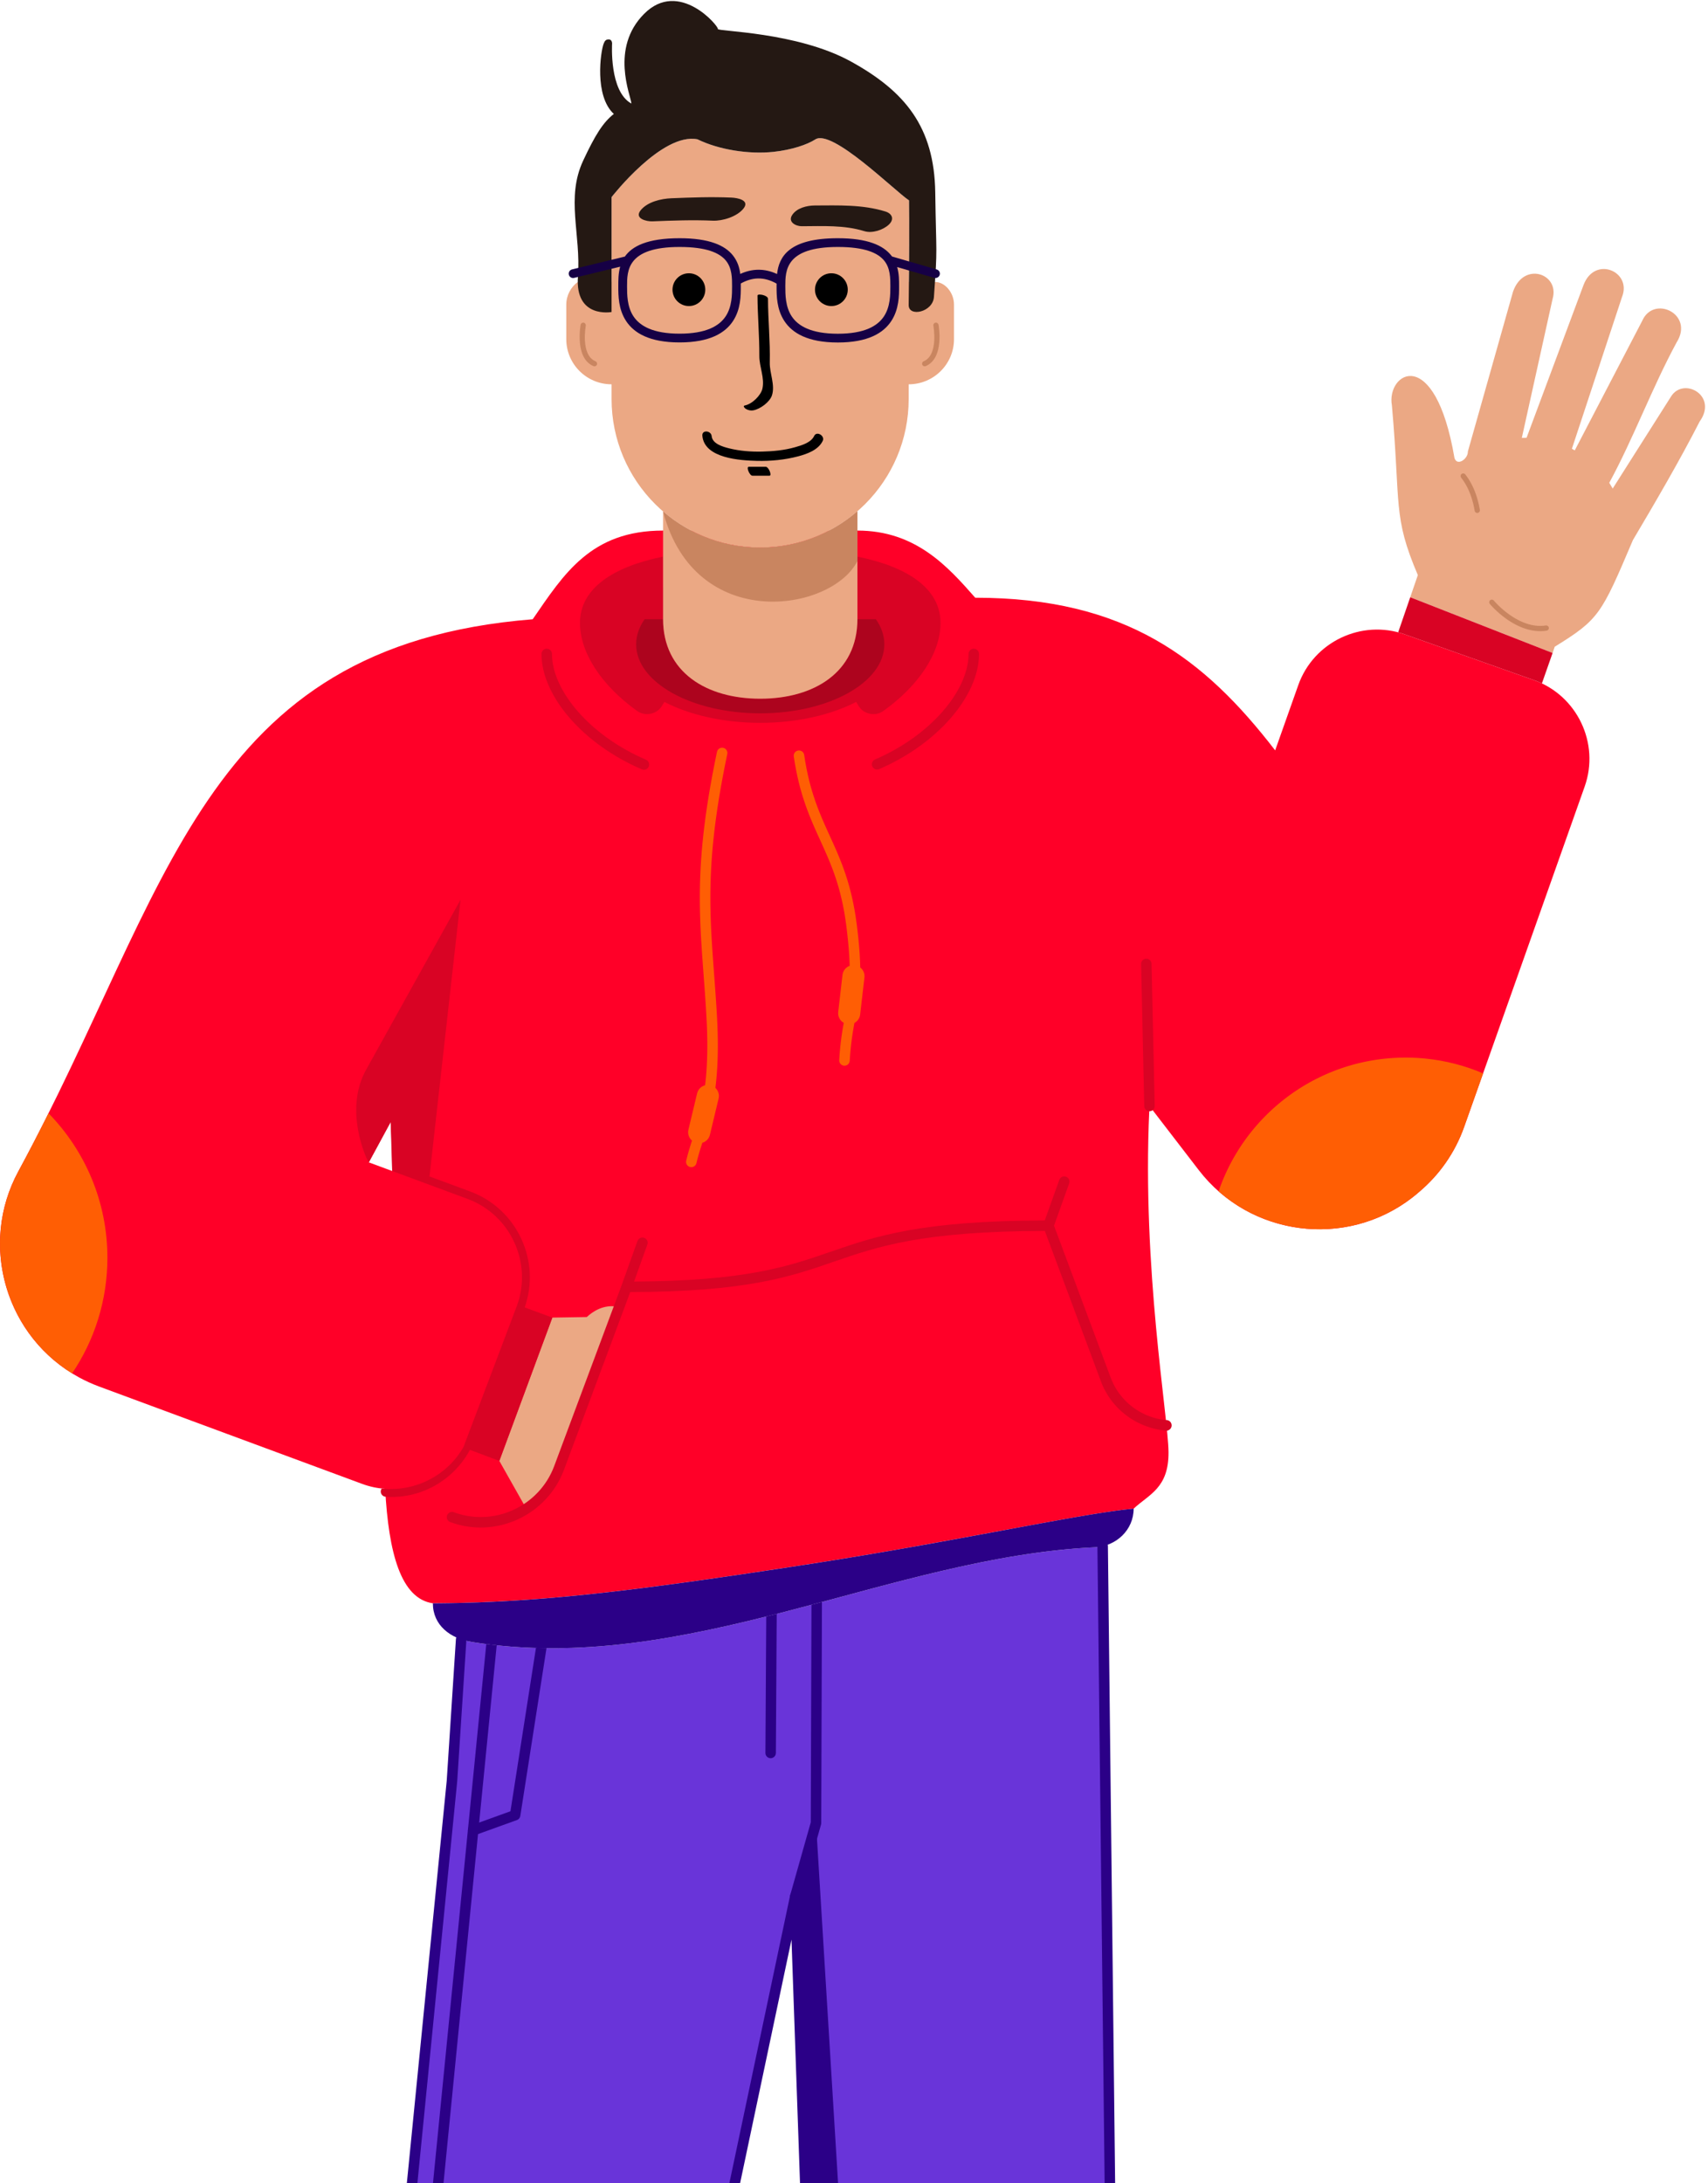 <svg width="417" height="533" viewBox="0 0 417 533" fill="none" xmlns="http://www.w3.org/2000/svg">
<g clip-path="url(#clip0_1481:7914)">
<path fill-rule="evenodd" clip-rule="evenodd" d="M161.883 129.526C144.249 129.526 137.687 140.106 130.056 151.179C48.988 157.669 41.703 217.26 4.466 285.986C-5.252 303.922 1.418 326.543 19.341 336.284C20.919 337.142 22.534 337.87 24.174 338.476L24.364 338.549L88.41 362.254C90.262 362.939 92.154 363.334 94.035 363.464C94.877 379.137 97.864 390.269 105.683 391.405L105.684 391.405C132.11 391.305 156.345 388.138 194.843 382.26C233.342 376.381 263.462 369.52 276.774 368.307C280.48 364.807 285.368 363.326 285.286 354.492C285.203 345.656 278.805 309.754 280.596 270.996L280.639 270.012L292.677 285.662C305.114 301.831 328.519 304.884 344.687 292.446C345.331 291.951 345.951 291.437 346.553 290.908C351.378 286.819 355.216 281.452 357.468 275.092L386.892 192.012C390.629 181.461 385.054 169.77 374.503 166.034L342.948 154.858C332.396 151.122 320.707 156.696 316.97 167.248L311.325 183.187C294.034 160.762 274.894 145.924 238.098 145.92C231.436 138.355 223.605 129.526 209.339 129.526L161.883 129.526ZM90.038 283.761L95.375 273.912C95.612 277.679 95.722 281.692 95.745 285.873L90.038 283.761Z" fill="#FF0028"/>
<path fill-rule="evenodd" clip-rule="evenodd" d="M151.043 319.061C147.371 318.255 144.598 320.283 143.26 321.523L134.85 321.659L121.908 356.641C124.105 360.534 126.303 364.426 128.5 368.318C138.274 364.143 143.529 335.48 151.043 319.061H151.043Z" fill="#EBA884"/>
<path fill-rule="evenodd" clip-rule="evenodd" d="M379.579 157.886C390.384 151.2 390.942 150.041 398.662 131.857C404.192 122.529 410.126 112.371 414.962 102.906C419.539 96.538 410.924 91.861 407.926 96.881L393.732 119.266L392.897 117.867C398.862 106.871 403.374 94.588 409.338 83.592C413.708 76.668 403.742 71.937 400.95 78.303L384.468 109.957L383.77 109.557L396.012 72.484C398.494 66.278 389.358 62.323 386.612 69.58L372.705 106.867L371.546 106.897L379.078 72.869C380.785 66.804 371.991 63.754 369.401 71.197L358.371 110.236C358.439 112.013 355.741 113.934 355.102 111.801C350.3 83.721 338.393 90.996 339.829 98.995C341.995 123.488 340.001 125.932 346.159 140.398C343.653 147.685 338.101 163.83 344.301 145.802L379.056 159.409L379.579 157.886Z" fill="#EBA884"/>
<path d="M364.712 146.612L364.725 146.627L364.773 146.683L364.856 146.778L364.971 146.906L365.116 147.065L365.294 147.253L365.501 147.467L365.736 147.704L366 147.96L366.29 148.233L366.607 148.521L366.948 148.818L367.314 149.125L367.702 149.436L368.112 149.75L368.542 150.062L368.993 150.372L369.462 150.675L369.949 150.968L370.453 151.25L370.972 151.516L371.506 151.765L372.053 151.994L372.612 152.199L373.181 152.378L373.762 152.529L374.352 152.649L374.95 152.736L375.556 152.786L376.168 152.798L376.787 152.769L377.412 152.696C377.761 152.642 378.089 152.882 378.142 153.232C378.196 153.582 377.955 153.909 377.605 153.963L376.892 154.046L376.186 154.08L375.49 154.066L374.804 154.009L374.132 153.912L373.472 153.778L372.827 153.61L372.198 153.412L371.584 153.186L370.987 152.937L370.408 152.667L369.848 152.378L369.306 152.076L368.784 151.761L368.283 151.438L367.803 151.108L367.346 150.776L366.911 150.444L366.501 150.114L366.116 149.792L365.755 149.477L365.421 149.173L365.114 148.885L364.836 148.615L364.586 148.365L364.367 148.138L364.178 147.937L364.02 147.765L363.896 147.625L363.805 147.521L363.749 147.455L363.725 147.426H363.725C363.5 147.154 363.538 146.749 363.812 146.525C364.085 146.3 364.489 146.339 364.714 146.611H364.714L364.712 146.612Z" fill="#C98560"/>
<path d="M360.034 124.693L359.991 124.448L359.946 124.2L359.897 123.951L359.845 123.698L359.79 123.444L359.732 123.189L359.67 122.932L359.604 122.674L359.535 122.416L359.462 122.156L359.385 121.895L359.305 121.634L359.22 121.373L359.131 121.112L359.038 120.852L358.941 120.591L358.839 120.33L358.733 120.07L358.623 119.812L358.507 119.555L358.387 119.298L358.263 119.043L358.133 118.79L357.999 118.537L357.859 118.288L357.714 118.041L357.564 117.796L357.409 117.553L357.248 117.313L357.082 117.076L356.911 116.842L356.733 116.611C356.515 116.333 356.563 115.929 356.841 115.711C357.119 115.492 357.522 115.54 357.741 115.819L357.936 116.073L358.124 116.33L358.306 116.589L358.481 116.852L358.651 117.116L358.814 117.383L358.971 117.652L359.123 117.923L359.268 118.196L359.409 118.47L359.544 118.746L359.672 119.021L359.797 119.299L359.916 119.577L360.029 119.855L360.138 120.134L360.242 120.413L360.342 120.691L360.436 120.97L360.526 121.248L360.612 121.526L360.694 121.802L360.771 122.077L360.844 122.352L360.914 122.625L360.979 122.897L361.041 123.167L361.099 123.434L361.153 123.699L361.205 123.963L361.253 124.224L361.298 124.482L361.298 124.482C361.356 124.831 361.121 125.162 360.772 125.22C360.423 125.278 360.092 125.043 360.034 124.694L360.033 124.693H360.034Z" fill="#C98560"/>
<path fill-rule="evenodd" clip-rule="evenodd" d="M376.455 166.822L376.29 166.764C375.712 166.495 375.117 166.25 374.504 166.033L342.949 154.858H342.949C342.42 154.671 341.889 154.509 341.356 154.368L344.302 145.803L379.057 159.409L376.455 166.823L376.455 166.822Z" fill="#D90324"/>
<path fill-rule="evenodd" clip-rule="evenodd" d="M11.843 271.773C9.505 276.457 7.061 281.198 4.467 285.985C-4.93 303.328 0.997 325.051 17.604 335.275C23.045 327.219 26.222 317.507 26.222 307.053C26.222 293.322 20.738 280.874 11.844 271.773V271.773H11.843Z" fill="#FF5E04"/>
<path fill-rule="evenodd" clip-rule="evenodd" d="M362.092 262.042L357.47 275.092C355.225 281.431 351.404 286.783 346.601 290.869C345.985 291.411 345.348 291.938 344.687 292.446C330.427 303.415 310.54 302.333 297.511 290.833C297.774 290.06 298.059 289.296 298.36 288.542L298.367 288.523C298.477 288.249 298.589 287.976 298.703 287.705L298.724 287.655C299.318 286.253 299.973 284.885 300.691 283.554L300.724 283.493C300.862 283.238 301.002 282.984 301.145 282.731L301.159 282.708C301.603 281.922 302.069 281.149 302.556 280.391L302.59 280.338C302.743 280.1 302.899 279.864 303.055 279.628L303.092 279.573C303.25 279.339 303.409 279.106 303.571 278.874L303.611 278.816C303.772 278.587 303.933 278.359 304.098 278.133L304.143 278.07C304.309 277.842 304.477 277.615 304.647 277.39L304.682 277.344C304.851 277.12 305.023 276.897 305.196 276.676L305.249 276.609C305.421 276.39 305.595 276.172 305.771 275.956L305.813 275.905C305.989 275.69 306.166 275.477 306.345 275.265L306.409 275.19C306.588 274.981 306.768 274.772 306.95 274.565L306.995 274.514C307.177 274.307 307.361 274.103 307.546 273.9L307.625 273.814C307.8 273.623 307.977 273.433 308.156 273.245L308.263 273.133C308.442 272.945 308.623 272.758 308.805 272.573L308.877 272.501C309.06 272.316 309.243 272.132 309.429 271.951L309.557 271.826C309.736 271.652 309.917 271.478 310.1 271.306L310.195 271.217C310.383 271.041 310.573 270.865 310.764 270.692L310.882 270.585C311.069 270.417 311.257 270.25 311.447 270.084L311.555 269.99C311.747 269.823 311.94 269.658 312.134 269.494L312.271 269.38C312.457 269.225 312.643 269.071 312.831 268.918L312.985 268.794C313.169 268.648 313.352 268.501 313.538 268.357L313.733 268.206C313.904 268.074 314.076 267.942 314.249 267.812L314.471 267.648C314.648 267.517 314.825 267.386 315.005 267.257L315.183 267.13C315.37 266.996 315.558 266.864 315.747 266.733L315.959 266.587C316.138 266.465 316.318 266.343 316.498 266.223L316.72 266.077C316.901 265.958 317.084 265.839 317.267 265.722L317.51 265.569C317.687 265.458 317.864 265.347 318.043 265.237L318.281 265.094C318.464 264.984 318.647 264.873 318.832 264.765L319.091 264.616C319.266 264.515 319.442 264.413 319.62 264.314L319.908 264.155C320.082 264.059 320.256 263.964 320.431 263.87L320.725 263.715C320.897 263.624 321.069 263.534 321.242 263.445L321.546 263.293C321.724 263.203 321.902 263.114 322.081 263.027L322.334 262.906C322.53 262.812 322.728 262.717 322.927 262.625L323.146 262.525C323.352 262.431 323.559 262.337 323.767 262.246L324.026 262.134C324.218 262.051 324.409 261.968 324.602 261.888L324.929 261.754C325.107 261.681 325.286 261.608 325.466 261.537L325.781 261.415C325.965 261.344 326.149 261.273 326.334 261.204L326.664 261.084C326.846 261.018 327.027 260.951 327.21 260.888L327.568 260.765C327.739 260.707 327.911 260.647 328.084 260.591L328.457 260.472C328.636 260.414 328.816 260.356 328.997 260.301L329.286 260.214C329.489 260.153 329.69 260.093 329.893 260.035C330.023 259.998 330.153 259.963 330.283 259.928C330.446 259.882 330.61 259.836 330.774 259.792C330.935 259.75 331.097 259.71 331.258 259.669C331.405 259.632 331.551 259.593 331.698 259.557L332.139 259.454C332.3 259.416 332.462 259.378 332.624 259.341C332.769 259.308 332.916 259.278 333.061 259.248C333.223 259.213 333.386 259.178 333.549 259.145L334.017 259.054C334.172 259.024 334.327 258.993 334.482 258.965C334.658 258.933 334.836 258.904 335.013 258.874L335.418 258.805C335.598 258.775 335.78 258.749 335.962 258.722C336.098 258.701 336.234 258.68 336.371 258.66L336.842 258.598C337.005 258.577 337.168 258.554 337.331 258.534L337.726 258.49C337.915 258.469 338.103 258.446 338.293 258.428L338.667 258.394C338.863 258.375 339.06 258.357 339.257 258.341L339.27 258.34C339.581 258.315 339.894 258.292 340.207 258.274L340.236 258.272C340.552 258.253 340.87 258.237 341.188 258.224L341.207 258.223C341.528 258.21 341.85 258.201 342.173 258.194H342.183C342.509 258.188 342.836 258.184 343.164 258.184L343.425 258.185H343.479L343.686 258.187L343.793 258.188L343.946 258.19L344.107 258.193L344.206 258.195L344.42 258.2L344.725 258.208L344.733 258.209L344.984 258.217L345.046 258.219L345.243 258.227L345.357 258.232L345.501 258.239L345.668 258.247L345.759 258.251L345.813 258.254L346.017 258.266L346.274 258.282L346.29 258.282L346.531 258.299L346.787 258.317L346.909 258.326L347.044 258.337L347.299 258.358L347.525 258.378L347.555 258.38L347.81 258.404L347.833 258.406L348.064 258.429C352.998 258.927 357.712 260.169 362.093 262.041L362.092 262.042Z" fill="#FF5E04"/>
<path fill-rule="evenodd" clip-rule="evenodd" d="M113.176 353.212L126.298 318.507H126.299C129.95 308.095 124.546 296.533 114.159 292.69L100.193 287.521L100.194 287.518L95.748 285.873L95.376 273.912L90.04 283.761C89.325 282.79 83.941 270.944 89.374 261.165L112.438 219.651V219.65L104.86 287.199L114.821 290.886C120.566 293.012 124.92 297.297 127.306 302.487C129.644 307.574 130.09 313.531 128.102 319.172L134.851 321.661L121.909 356.643L114.73 353.945C113.471 356.3 111.796 358.389 109.807 360.12C105.63 363.755 100.079 365.807 94.153 365.396C93.448 365.35 92.913 364.74 92.96 364.035C92.976 363.794 93.058 363.573 93.186 363.388L93.192 363.389C93.326 363.403 93.458 363.418 93.591 363.429L93.634 363.433C94.328 363.495 95.02 363.521 95.709 363.511L95.74 363.51C96.858 363.492 97.966 363.383 99.055 363.184L99.088 363.179L99.463 363.107L99.52 363.094C100.318 362.93 101.104 362.719 101.874 362.463L101.922 362.447C102.534 362.241 103.135 362.007 103.724 361.745L103.873 361.678L104.126 361.561L104.265 361.495L104.539 361.361L104.65 361.306L104.945 361.154L104.977 361.137C105.326 360.952 105.67 360.759 106.009 360.554L106.043 360.533L106.312 360.366L106.433 360.291L106.666 360.14L106.824 360.035L107.03 359.895L107.186 359.787L107.42 359.621L107.473 359.583L107.762 359.369C107.873 359.285 107.984 359.2 108.093 359.114L108.332 358.922L108.444 358.832L108.649 358.66L108.802 358.529L108.975 358.378L109.161 358.211L109.316 358.071L109.472 357.923L109.667 357.739L109.669 357.737C109.77 357.639 109.87 357.541 109.968 357.441L109.969 357.441L110.079 357.327L110.28 357.12L110.445 356.942L110.581 356.794L110.759 356.595L110.884 356.452L111.052 356.256L111.201 356.078L111.337 355.912L111.504 355.701L111.628 355.543L111.636 355.533C111.722 355.421 111.808 355.307 111.892 355.193L111.907 355.172L111.96 355.097L112.169 354.805L112.276 354.65L112.433 354.418L112.539 354.256L112.698 354.008L112.796 353.851L112.946 353.606L113.041 353.446L113.177 353.211L113.176 353.212Z" fill="#D90324"/>
<path fill-rule="evenodd" clip-rule="evenodd" d="M228.331 68.838C230.658 68.838 232.915 71.392 232.915 74.379V82.793C232.915 88.895 227.947 93.818 221.854 93.818L221.849 97.401C221.849 117.431 205.611 133.669 185.581 133.669C165.551 133.669 149.313 117.431 149.313 97.401V93.818C143.221 93.818 138.256 88.892 138.256 82.793V74.379C138.256 72.113 139.36 70.096 141.057 68.838H149.314V48.119C149.314 48.119 161.616 32.255 170.296 34.009C175.485 36.55 182.779 37.709 188.826 37.072C193.318 36.598 197.131 35.279 199.049 34.036C203.14 31.383 218.291 46.473 221.94 48.927C222.005 53.505 221.989 60.674 221.912 68.839H228.332L228.331 68.838Z" fill="#EBA884"/>
<path fill-rule="evenodd" clip-rule="evenodd" d="M149.312 48.121V73.129V76.171C149.312 76.171 140.336 77.84 141.101 67.514C141.866 57.188 138.109 48.349 142.375 39.222C145.288 32.987 147.222 29.889 149.863 27.814C145.062 23.403 146.626 12.584 147.381 10.651C147.672 9.918 147.929 9.651 148.581 9.619C149.15 9.611 149.432 10.05 149.44 10.619C149.441 10.653 148.699 22.307 154.159 25.286C154.005 23.296 148.871 11.789 157.269 3.369C165.802 -5.186 175.533 6.468 175.262 7.075C174.992 7.682 194.594 7.757 207.753 15.018C220.911 22.279 228.113 30.944 228.337 46.996C228.562 63.048 228.931 59.555 228.015 72.505C227.752 76.224 221.849 77.466 221.849 74.497C221.977 64.04 222.017 54.539 221.939 48.928C218.289 46.474 203.139 31.385 199.047 34.037C197.129 35.281 193.317 36.6 188.825 37.073C182.777 37.71 175.484 36.552 170.294 34.011C161.615 32.257 149.312 48.121 149.312 48.121V48.12V48.121Z" fill="#241813"/>
<path d="M141.755 79.293C141.816 78.944 142.148 78.711 142.496 78.772C142.844 78.833 143.078 79.165 143.017 79.513C143.013 79.533 141.689 86.649 145.382 88.196C145.708 88.332 145.863 88.706 145.727 89.032C145.592 89.358 145.217 89.513 144.891 89.377C140.233 87.425 141.751 79.316 141.755 79.293H141.755Z" fill="#C98560"/>
<path d="M195.733 55.228C200.872 55.214 206.06 54.901 211.028 56.435C212.93 57.023 215.601 56.158 217.006 54.835C218.402 53.52 217.84 52.146 216.144 51.625C210.566 49.901 204.717 50.148 198.951 50.163C197.01 50.169 194.512 50.763 193.384 52.528C192.32 54.206 194.284 55.231 195.733 55.229V55.228Z" fill="#241813"/>
<path d="M159.317 54.036C164.213 53.834 169.109 53.659 174.01 53.873C176.426 53.98 179.902 52.893 181.482 50.956C183.198 48.845 180.009 48.302 178.59 48.239C173.689 48.025 168.792 48.201 163.896 48.402C161.392 48.506 158.101 49.263 156.424 51.319C154.766 53.358 157.834 54.098 159.317 54.036Z" fill="#241813"/>
<path d="M164.189 70.715C164.189 72.924 165.983 74.715 168.19 74.715C170.402 74.715 172.191 72.924 172.191 70.715C172.191 68.504 170.402 66.713 168.19 66.713C165.983 66.713 164.189 68.504 164.189 70.715Z" fill="black"/>
<path d="M198.976 70.715C198.976 72.924 200.764 74.715 202.976 74.715C205.188 74.715 206.978 72.924 206.978 70.715C206.978 68.504 205.188 66.713 202.976 66.713C200.764 66.713 198.976 68.504 198.976 70.715Z" fill="black"/>
<path d="M186.956 113.955C185.575 113.955 184.194 113.955 182.814 113.955C182.104 113.955 183.008 116.137 183.709 116.137C185.09 116.137 186.47 116.137 187.846 116.137C188.561 116.137 187.652 113.955 186.957 113.955H186.956ZM171.476 106.39C171.972 111.927 180.791 112.412 184.827 112.511C188.2 112.594 191.653 112.257 194.915 111.391C197.113 110.809 199.826 109.815 200.871 107.618C201.454 106.396 199.393 105.127 198.775 106.427C197.993 108.075 195.712 108.721 194.112 109.179C191.507 109.923 188.759 110.18 186.062 110.246C183.383 110.31 180.669 110.106 178.068 109.466C176.551 109.093 173.921 108.361 173.751 106.472C173.63 105.11 171.339 104.843 171.476 106.39V106.39Z" fill="black"/>
<path fill-rule="evenodd" clip-rule="evenodd" d="M209.34 143.406V135.886C221.539 138.35 229.624 143.655 229.624 152.069C229.624 159.433 224.277 167.391 215.721 173.527C214.719 174.245 213.588 174.488 212.38 174.242C211.173 173.996 210.226 173.332 209.584 172.28L209.025 171.363L209.236 171.252C203.066 174.481 194.755 176.461 185.612 176.461C176.573 176.461 168.349 174.526 162.201 171.362L161.64 172.282C160.998 173.334 160.051 173.998 158.844 174.243C157.636 174.488 156.505 174.247 155.504 173.529C146.946 167.392 141.599 159.434 141.599 152.069C141.599 143.655 149.684 138.35 161.884 135.887V143.406H209.34H209.34V143.406Z" fill="#D90324"/>
<path fill-rule="evenodd" clip-rule="evenodd" d="M213.842 151.177C215.176 153.076 215.909 155.141 215.909 157.302C215.909 166.603 202.344 174.142 185.61 174.142C168.878 174.142 155.312 166.603 155.312 157.302C155.312 155.141 156.045 153.076 157.379 151.177H161.883C161.916 164.188 172.58 170.575 185.61 170.575H185.611C198.641 170.575 209.305 164.188 209.337 151.177H213.842H213.842Z" fill="#AD041E"/>
<path fill-rule="evenodd" clip-rule="evenodd" d="M209.338 124.805V151.12C209.338 164.17 198.661 170.575 185.611 170.575H185.61C172.56 170.575 161.883 164.169 161.883 151.12V124.857C168.239 130.348 176.522 133.67 185.581 133.67C194.668 133.67 202.974 130.327 209.338 124.805Z" fill="#EBA884"/>
<path fill-rule="evenodd" clip-rule="evenodd" d="M209.34 124.805V136.959C203.02 149.437 169.664 154.678 161.885 124.859L161.987 124.945L162.381 125.278L162.646 125.497C162.798 125.621 162.951 125.744 163.106 125.866L163.314 126.03C163.464 126.146 163.612 126.26 163.763 126.374L164.011 126.56C164.156 126.667 164.301 126.772 164.447 126.877L164.677 127.041C164.838 127.156 165.002 127.268 165.166 127.38L165.412 127.547C165.578 127.659 165.744 127.769 165.912 127.877L166.16 128.035C166.34 128.15 166.521 128.263 166.704 128.375L166.87 128.476C167.055 128.587 167.239 128.697 167.426 128.805L167.625 128.919C167.808 129.023 167.99 129.126 168.174 129.226L168.377 129.337C168.568 129.44 168.76 129.542 168.953 129.641L169.183 129.759C169.384 129.861 169.584 129.961 169.787 130.059L169.977 130.15C170.175 130.245 170.374 130.338 170.574 130.429L170.756 130.511C170.959 130.602 171.163 130.691 171.368 130.778L171.55 130.855C171.764 130.945 171.979 131.032 172.194 131.118L172.329 131.172C172.558 131.262 172.788 131.349 173.02 131.434L173.21 131.504C173.437 131.587 173.665 131.667 173.894 131.745L174.035 131.792C174.265 131.87 174.497 131.945 174.73 132.018L174.869 132.062C175.107 132.135 175.347 132.206 175.587 132.275L175.695 132.306C175.942 132.376 176.191 132.443 176.44 132.508L176.553 132.538C176.82 132.606 177.088 132.672 177.357 132.734L177.454 132.755C177.713 132.815 177.974 132.872 178.236 132.926L178.321 132.943C178.578 132.995 178.836 133.045 179.094 133.091L179.227 133.115C179.48 133.16 179.733 133.201 179.987 133.241L180.107 133.259C180.385 133.302 180.665 133.341 180.946 133.377L180.962 133.379L180.985 133.382C181.268 133.417 181.552 133.45 181.837 133.479L181.935 133.489C182.205 133.517 182.475 133.54 182.748 133.561L182.844 133.568C183.115 133.588 183.385 133.605 183.657 133.62L183.763 133.625C184.042 133.639 184.322 133.649 184.603 133.657L184.671 133.659C184.973 133.666 185.276 133.67 185.581 133.67H185.582H185.582C185.888 133.67 186.194 133.667 186.499 133.659L186.549 133.657C186.831 133.65 187.114 133.64 187.394 133.625L187.512 133.619C187.792 133.605 188.069 133.587 188.347 133.566L188.392 133.563C188.669 133.542 188.946 133.517 189.221 133.49L189.329 133.479C189.617 133.45 189.903 133.417 190.189 133.38L190.193 133.38L190.201 133.379L190.221 133.376C190.505 133.34 190.787 133.301 191.068 133.258L191.166 133.242C191.426 133.202 191.686 133.159 191.945 133.114L192.065 133.092C192.325 133.045 192.584 132.996 192.843 132.943L192.935 132.924C193.197 132.87 193.457 132.814 193.717 132.754L193.803 132.734C194.079 132.67 194.354 132.603 194.628 132.533L194.63 132.532L194.646 132.529L194.683 132.518C194.951 132.449 195.218 132.376 195.484 132.301L195.551 132.282C195.809 132.209 196.066 132.133 196.321 132.053L196.416 132.023C196.662 131.947 196.906 131.867 197.15 131.785L197.26 131.748C197.51 131.663 197.761 131.575 198.009 131.484L198.075 131.461C198.328 131.368 198.579 131.273 198.829 131.174L198.956 131.123C199.192 131.03 199.426 130.934 199.659 130.836L199.761 130.792C199.991 130.694 200.221 130.594 200.449 130.491L200.568 130.438C200.79 130.337 201.011 130.233 201.231 130.128L201.358 130.067C201.584 129.958 201.809 129.846 202.033 129.732L202.119 129.688C202.355 129.567 202.589 129.444 202.822 129.318L202.942 129.251C203.163 129.131 203.381 129.009 203.599 128.885L203.685 128.835C203.907 128.707 204.128 128.576 204.347 128.443L204.432 128.391C204.648 128.259 204.862 128.126 205.075 127.99L205.164 127.933C205.383 127.793 205.6 127.649 205.816 127.504L205.859 127.476L205.893 127.453C206.111 127.305 206.328 127.155 206.544 127.002L206.576 126.979L206.62 126.947C206.826 126.801 207.03 126.651 207.232 126.5L207.351 126.412C207.545 126.266 207.738 126.118 207.929 125.968L208.009 125.905C208.211 125.745 208.411 125.585 208.61 125.421L208.678 125.365C208.889 125.191 209.099 125.013 209.307 124.833L209.32 124.822L209.341 124.804H209.34V124.805Z" fill="#C98560"/>
<path d="M184.939 72.163C184.954 77.078 185.419 81.974 185.39 86.897C185.371 89.585 186.76 92.325 186.123 94.946C185.748 96.509 183.661 98.634 181.857 98.983C181.235 99.102 181.876 99.694 182.1 99.825C182.64 100.138 183.297 100.298 183.909 100.179C185.698 99.833 187.961 98.096 188.471 96.51C189.288 93.955 187.879 91.152 187.937 88.491C188.055 83.295 187.516 78.137 187.501 72.949C187.496 72.068 184.934 71.582 184.939 72.163L184.939 72.163Z" fill="black"/>
<path d="M227.878 79.513C227.817 79.165 228.051 78.833 228.399 78.772C228.747 78.711 229.079 78.944 229.14 79.293C229.144 79.316 230.662 87.426 226.004 89.377C225.678 89.513 225.304 89.358 225.168 89.032C225.033 88.706 225.188 88.332 225.514 88.196C229.206 86.649 227.882 79.533 227.879 79.513H227.878Z" fill="#C98560"/>
<path d="M175.045 183.551C175.191 182.857 175.873 182.412 176.568 182.558C177.263 182.703 177.708 183.385 177.562 184.078L175.045 183.551V183.551ZM174.66 265.577C175.345 266.219 175.676 267.199 175.443 268.177L173.324 277.03C173.093 278.001 172.362 278.724 171.469 278.989L171.251 279.67L171.023 280.394L170.803 281.109L170.593 281.817L170.396 282.522L170.21 283.229L170.038 283.94L167.532 283.363L167.716 282.602L167.914 281.85L168.122 281.106L168.341 280.368L168.567 279.632L168.799 278.894L168.942 278.449C168.201 277.811 167.834 276.791 168.077 275.776L170.194 266.922C170.435 265.917 171.21 265.179 172.146 264.937L172.235 264.182L172.363 262.906L172.471 261.568L172.559 260.165L172.625 258.692L172.668 257.148L172.686 255.529L172.676 253.832L172.64 252.052L172.574 250.188L172.476 248.236L175.044 248.091L175.143 250.079L175.21 251.98L175.248 253.798L175.257 255.536L175.238 257.197L175.194 258.785L175.127 260.303L175.035 261.752L174.924 263.138L174.791 264.461L174.658 265.577H174.66ZM175.044 248.091L172.477 248.236L172.359 246.256L172.235 244.326L172.105 242.439L171.972 240.591L171.838 238.776L171.705 236.989L171.575 235.225L171.45 233.479L171.331 231.744L171.222 230.017L171.122 228.291L171.036 226.563L170.965 224.826L170.91 223.076L170.874 221.307L170.859 219.515L170.866 217.695L170.899 215.841L170.958 213.949L171.045 212.013L171.164 210.028L171.315 207.99L171.501 205.894L171.723 203.734L171.984 201.505L172.284 199.203L172.628 196.821L173.015 194.355L173.449 191.801L173.93 189.152L174.462 186.403L175.045 183.549L177.562 184.076L176.984 186.903L176.458 189.625L175.981 192.244L175.553 194.769L175.17 197.203L174.832 199.551L174.535 201.82L174.279 204.014L174.06 206.138L173.878 208.198L173.729 210.2L173.613 212.147L173.527 214.046L173.469 215.903L173.437 217.722L173.43 219.509L173.445 221.27L173.48 223.009L173.534 224.733L173.604 226.446L173.69 228.154L173.788 229.862L173.896 231.576L174.015 233.299L174.139 235.039L174.269 236.8L174.402 238.586L174.536 240.404L174.669 242.259L174.8 244.155L174.926 246.097L175.044 248.091V248.091ZM170.038 283.939C169.879 284.63 169.188 285.061 168.496 284.903C167.805 284.744 167.373 284.054 167.532 283.363L170.038 283.939Z" fill="#FF5E04"/>
<path d="M196.34 184.304L193.796 184.676C193.693 183.974 194.18 183.322 194.882 183.219C195.585 183.117 196.238 183.602 196.34 184.304ZM210.022 236.182C210.742 236.741 211.161 237.651 211.049 238.623L210.004 247.666C209.899 248.576 209.352 249.328 208.602 249.732L208.512 250.231L208.368 251.049L208.227 251.891L208.091 252.762L207.962 253.67L207.84 254.62L207.728 255.617L207.626 256.669L207.537 257.78L207.461 258.957L204.893 258.812L204.972 257.595L205.065 256.442L205.171 255.35L205.288 254.313L205.414 253.326L205.549 252.384L205.689 251.483L205.834 250.616L205.981 249.779L205.995 249.704C205.082 249.186 204.518 248.156 204.646 247.048L205.69 238.005C205.811 236.958 206.517 236.121 207.443 235.781L207.411 234.778L207.347 233.515L207.258 232.174L207.141 230.748L206.995 229.231L206.818 227.619L206.609 225.906L209.159 225.579L209.372 227.323L209.553 228.967L209.703 230.519L209.823 231.983L209.914 233.366L209.979 234.672L210.019 235.907L210.023 236.183L210.022 236.182ZM206.608 225.905L206.368 224.199L206.102 222.577L205.809 221.034L205.491 219.564L205.151 218.162L204.791 216.821L204.411 215.535L204.014 214.299L203.602 213.106L203.175 211.95L202.736 210.826L202.286 209.728L201.827 208.651L201.359 207.587L200.886 206.531L200.408 205.479L199.928 204.424L199.446 203.36L198.967 202.283L198.489 201.188L198.018 200.067L197.555 198.918L197.1 197.734L196.657 196.51L196.229 195.241L195.817 193.922L195.423 192.549L195.048 191.115L194.697 189.616L194.37 188.046L194.069 186.402L193.795 184.677L196.339 184.305L196.603 185.971L196.893 187.554L197.208 189.061L197.545 190.499L197.903 191.871L198.28 193.185L198.675 194.448L199.085 195.663L199.51 196.838L199.947 197.978L200.396 199.09L200.854 200.178L201.32 201.249L201.792 202.309L202.269 203.363L202.749 204.417L203.23 205.476L203.71 206.546L204.187 207.632L204.659 208.739L205.124 209.873L205.579 211.04L206.024 212.243L206.454 213.488L206.869 214.781L207.266 216.126L207.643 217.528L207.997 218.993L208.328 220.525L208.633 222.13L208.911 223.813L209.158 225.579L206.608 225.905L206.608 225.905ZM204.893 258.812L207.46 258.957C207.42 259.665 206.812 260.207 206.104 260.167C205.395 260.128 204.853 259.52 204.893 258.812Z" fill="#FF5E04"/>
<path d="M157.715 185.463C158.364 185.74 158.667 186.491 158.391 187.14C158.114 187.79 157.363 188.093 156.713 187.816C149.568 184.764 143.536 180.349 139.256 175.483C134.786 170.399 132.199 164.786 132.199 159.649C132.199 158.942 132.773 158.368 133.48 158.368C134.188 158.368 134.762 158.942 134.762 159.649C134.762 164.153 137.114 169.169 141.178 173.792C145.223 178.391 150.936 182.568 157.715 185.464V185.463Z" fill="#D90324"/>
<path d="M214.646 187.76C213.997 188.039 213.243 187.739 212.964 187.089C212.685 186.44 212.985 185.686 213.635 185.407C220.388 182.5 226.072 178.33 230.088 173.747C234.126 169.139 236.461 164.141 236.461 159.649C236.461 158.942 237.035 158.368 237.743 158.368C238.45 158.368 239.024 158.942 239.024 159.649C239.024 164.766 236.454 170.358 232.01 175.429C227.75 180.291 221.749 184.702 214.646 187.76Z" fill="#D90324"/>
<path d="M255.088 300.501C225.121 300.573 214.292 304.311 203.583 308.01C192.895 311.701 182.314 315.354 153.872 315.428L137.699 358.797C135.62 364.372 131.456 368.602 126.419 370.918C121.387 373.231 115.483 373.637 109.912 371.575C109.249 371.332 108.908 370.596 109.151 369.933C109.394 369.27 110.13 368.929 110.793 369.172C115.711 370.992 120.92 370.634 125.358 368.595C129.801 366.552 133.473 362.822 135.306 357.906L151.751 313.807C151.765 313.758 151.781 313.71 151.8 313.664L155.634 302.961C155.872 302.295 156.605 301.947 157.271 302.185C157.937 302.423 158.285 303.156 158.047 303.822L154.808 312.862C182.149 312.711 192.399 309.173 202.752 305.598C213.675 301.825 224.719 298.012 255.07 297.939L258.62 288.031C258.857 287.365 259.591 287.018 260.257 287.255C260.923 287.493 261.27 288.226 261.033 288.893L257.335 299.216L271.168 336.313C272.707 340.438 275.788 343.568 279.516 345.282C281.131 346.025 282.868 346.501 284.654 346.679C285.358 346.616 285.979 347.137 286.042 347.841C286.139 348.968 285.048 349.275 284.922 349.268C282.673 349.107 280.481 348.536 278.455 347.605C274.132 345.618 270.559 341.988 268.775 337.204L255.089 300.502L255.088 300.501Z" fill="#D90324"/>
<path d="M281.916 269.985C281.93 270.69 281.369 271.273 280.665 271.287C279.96 271.3 279.377 270.74 279.363 270.035L278.592 235.34C278.578 234.635 279.139 234.053 279.843 234.039C280.548 234.025 281.131 234.585 281.145 235.29L281.916 269.985Z" fill="#D90324"/>
<path d="M228.694 65.782C229.259 65.945 229.584 66.537 229.421 67.1C229.258 67.665 228.666 67.99 228.102 67.827L219.035 65.197C219.509 66.825 219.509 68.472 219.509 69.892C219.509 72.137 219.509 75.488 217.594 78.392C215.68 81.294 211.934 83.611 204.552 83.611C197.171 83.611 193.424 81.293 191.512 78.392C189.597 75.488 189.596 72.137 189.596 69.892L189.598 69.232C188.055 68.36 186.558 67.96 185.105 67.979C183.681 67.998 182.269 68.422 180.866 69.203L180.868 69.892C180.868 72.14 180.868 75.489 178.952 78.388C177.04 81.284 173.295 83.595 165.911 83.595C158.528 83.595 154.783 81.284 152.871 78.388C150.956 75.489 150.955 72.14 150.955 69.892C150.955 68.436 150.954 66.744 151.41 65.106L140.164 67.84C139.593 67.978 139.018 67.627 138.88 67.055C138.742 66.484 139.093 65.909 139.664 65.771L152.555 62.638C154.325 60.108 158.054 58.156 165.911 58.156C173.239 58.156 176.97 59.933 178.889 62.296C180.063 63.74 180.54 65.34 180.735 66.879C182.152 66.225 183.599 65.872 185.079 65.852C186.609 65.832 188.154 66.168 189.714 66.896C190.189 62.693 192.573 58.156 204.552 58.156C211.88 58.156 215.611 59.933 217.531 62.296C217.617 62.402 217.699 62.509 217.778 62.617L228.693 65.783L228.694 65.782ZM215.88 63.639C214.327 61.729 211.113 60.291 204.553 60.291C191.733 60.291 191.733 66.076 191.733 69.892C191.733 71.888 191.734 74.864 193.29 77.224C194.848 79.588 198.048 81.476 204.553 81.476C211.059 81.476 214.258 79.588 215.817 77.224C217.373 74.864 217.374 71.888 217.374 69.892C217.374 67.938 217.374 65.478 215.88 63.639ZM177.239 63.639C175.687 61.728 172.472 60.291 165.913 60.291C153.093 60.291 153.093 66.076 153.093 69.892C153.093 71.886 153.093 74.856 154.649 77.212C156.209 79.573 159.409 81.459 165.913 81.459C172.417 81.459 175.617 79.573 177.176 77.212C178.733 74.856 178.733 71.886 178.733 69.892C178.733 67.938 178.733 65.478 177.239 63.639Z" fill="#160045"/>
<path fill-rule="evenodd" clip-rule="evenodd" d="M112.592 400.209L110.343 434.816L98.46 554.734L64.095 747.794C64.232 753.798 124.744 755.347 130.768 747.794L167.029 591.493L194.156 462.981L198.657 591.764L196.559 749.503C193.657 752.276 255.333 755.407 258.534 749.503L271.208 553.791L269.21 377.473C268.61 377.611 267.991 377.697 267.357 377.727C217.107 380.115 167.691 409.305 115.134 400.838H115.134C114.253 400.696 113.401 400.485 112.592 400.208L112.592 400.209Z" fill="#6934D9"/>
<path fill-rule="evenodd" clip-rule="evenodd" d="M194.156 462.98L198.656 591.763L196.559 749.502C195.882 750.15 199.145 750.817 204.583 751.384L207.61 581.951L199.226 445.053L194.156 462.98Z" fill="#2B0087"/>
<path d="M70.231 750.714C70.105 751.408 69.438 751.867 68.745 751.74C68.051 751.613 67.591 750.947 67.719 750.253L103.328 557.059L118.726 401.355C119.573 401.465 120.419 401.565 121.265 401.656L105.867 557.356L70.231 750.714V750.714Z" fill="#2B0087"/>
<path d="M115.949 448.027C115.286 448.268 114.552 447.925 114.311 447.262C114.071 446.598 114.414 445.865 115.077 445.624L124.626 442.173L130.849 402.309C131.709 402.335 132.567 402.352 133.425 402.361L127.042 443.246C126.994 443.719 126.683 444.147 126.206 444.32L115.949 448.027H115.949Z" fill="#2B0087"/>
<path d="M189.425 427.953C189.423 428.658 188.849 429.227 188.144 429.224C187.439 429.222 186.87 428.648 186.873 427.943L187.075 394.638C187.928 394.425 188.78 394.209 189.632 393.992L189.426 427.953H189.425Z" fill="#2B0087"/>
<path d="M195.386 463.326C195.196 464.005 194.489 464.402 193.809 464.211C193.129 464.021 192.733 463.314 192.923 462.634L197.949 444.864L198.117 391.771L200.672 391.088L200.502 444.972C200.51 445.112 200.497 445.255 200.457 445.398L195.386 463.326Z" fill="#2B0087"/>
<path fill-rule="evenodd" clip-rule="evenodd" d="M115.133 400.839C167.69 409.306 217.106 380.116 267.356 377.728C272.533 377.482 276.767 373.493 276.774 368.308L276.138 368.368V368.369L275.477 368.437V368.438L274.792 368.514V368.515L274.083 368.599V368.599L273.35 368.692V368.692L272.594 368.792V368.792L271.814 368.899V368.9L271.011 369.014V369.014L270.184 369.136V369.136L269.335 369.264V369.264L268.463 369.399V369.4L267.569 369.541V369.542L266.652 369.69V369.69L265.713 369.845V369.845L264.753 370.005V370.006L263.77 370.172V370.173L262.766 370.345V370.345L261.741 370.523V370.524L260.695 370.707V370.708L259.627 370.897V370.897L258.539 371.091V371.092L257.43 371.29V371.291L256.301 371.495V371.496L255.152 371.704V371.705L253.983 371.918V371.919L252.793 372.137V372.138L251.585 372.36V372.36L250.357 372.587V372.587L249.109 372.818V372.818L247.843 373.053V373.053L246.558 373.292V373.292L245.254 373.534V373.534L243.932 373.779V373.78L242.592 374.028V374.028L241.233 374.28V374.28L239.857 374.535V374.536L238.462 374.793V374.793L237.051 375.053V375.054L235.622 375.316V375.316L234.175 375.581V375.582L232.713 375.848V375.849L231.233 376.118V376.118L229.738 376.39V376.39L228.225 376.663V376.663L226.696 376.938V376.938L225.152 377.214V377.214L223.592 377.492V377.492L222.016 377.77V377.771L220.425 378.05V378.05L218.819 378.33V378.33L217.197 378.611V378.611L215.561 378.893V378.893L213.91 379.175V379.175L212.245 379.457V379.457L210.566 379.739V379.74L208.872 380.021V380.022L207.165 380.303V380.304L205.444 380.585V380.585L203.71 380.866V380.866L201.963 381.146V381.147L200.202 381.426V381.426L198.429 381.705V381.705L196.643 381.982V381.982L194.845 382.258V382.259L193.05 382.532V382.532L191.276 382.802V382.802L189.523 383.067V383.068L187.789 383.329V383.329L186.075 383.587V383.587L184.379 383.84V383.84L182.703 384.09V384.09L181.044 384.335V384.336L179.403 384.577V384.577L177.78 384.814V384.815L176.174 385.047V385.048L174.585 385.277V385.277L173.011 385.502V385.502L171.455 385.723V385.724L169.913 385.94V385.941L168.387 386.153V386.154L166.876 386.362V386.363L165.38 386.567V386.568L163.897 386.768V386.768L162.428 386.964V386.965L160.973 387.157V387.157L159.53 387.345V387.346L158.1 387.529V387.53L156.683 387.709V387.71L155.277 387.885V387.885L153.882 388.056V388.057L152.499 388.224V388.224L151.127 388.387V388.387L149.765 388.546V388.547L148.412 388.701V388.701L147.07 388.852V388.852L145.737 388.998V388.998L144.413 389.14V389.14L143.097 389.278V389.278L141.788 389.412V389.412L140.488 389.541V389.541L139.195 389.666V389.666L137.909 389.787V389.787L136.63 389.904V389.904L135.357 390.016V390.016L134.089 390.123V390.124L132.827 390.227V390.228L131.571 390.327V390.327L130.319 390.421V390.422L129.071 390.512V390.513L127.827 390.599V390.599L126.587 390.681V390.681L125.35 390.758V390.759L124.116 390.832V390.832L122.884 390.9V390.901L121.654 390.965V390.965L120.426 391.025V391.026L119.199 391.081V391.081L117.973 391.132V391.133L116.748 391.179V391.18L115.523 391.222V391.222L114.298 391.26V391.26L113.072 391.294V391.294L111.845 391.323V391.323L110.617 391.347V391.348L109.387 391.368V391.368L108.155 391.384V391.384L106.921 391.395V391.396L105.684 391.402V391.402C105.684 396.751 109.919 399.997 115.133 400.837H115.133L115.133 400.839Z" fill="#2B0087"/>
<path d="M112.592 400.209L110.343 434.816C106.382 474.789 102.421 514.761 98.46 554.734L64.095 747.794C64.232 753.798 124.744 755.347 130.768 747.794L167.029 591.493L194.156 462.981L198.657 591.764L196.559 749.503C193.657 752.276 255.333 755.407 258.534 749.503L271.208 553.791L269.21 377.473" stroke="#2B0087" stroke-width="2.563" stroke-miterlimit="22.926" stroke-linecap="round" stroke-linejoin="round"/>
</g>
<defs>
<clipPath id="clip0_1481:7914">
<rect width="416.277" height="824.756" fill="white" transform="translate(0 0.244)"/>
</clipPath>
</defs>
</svg>
